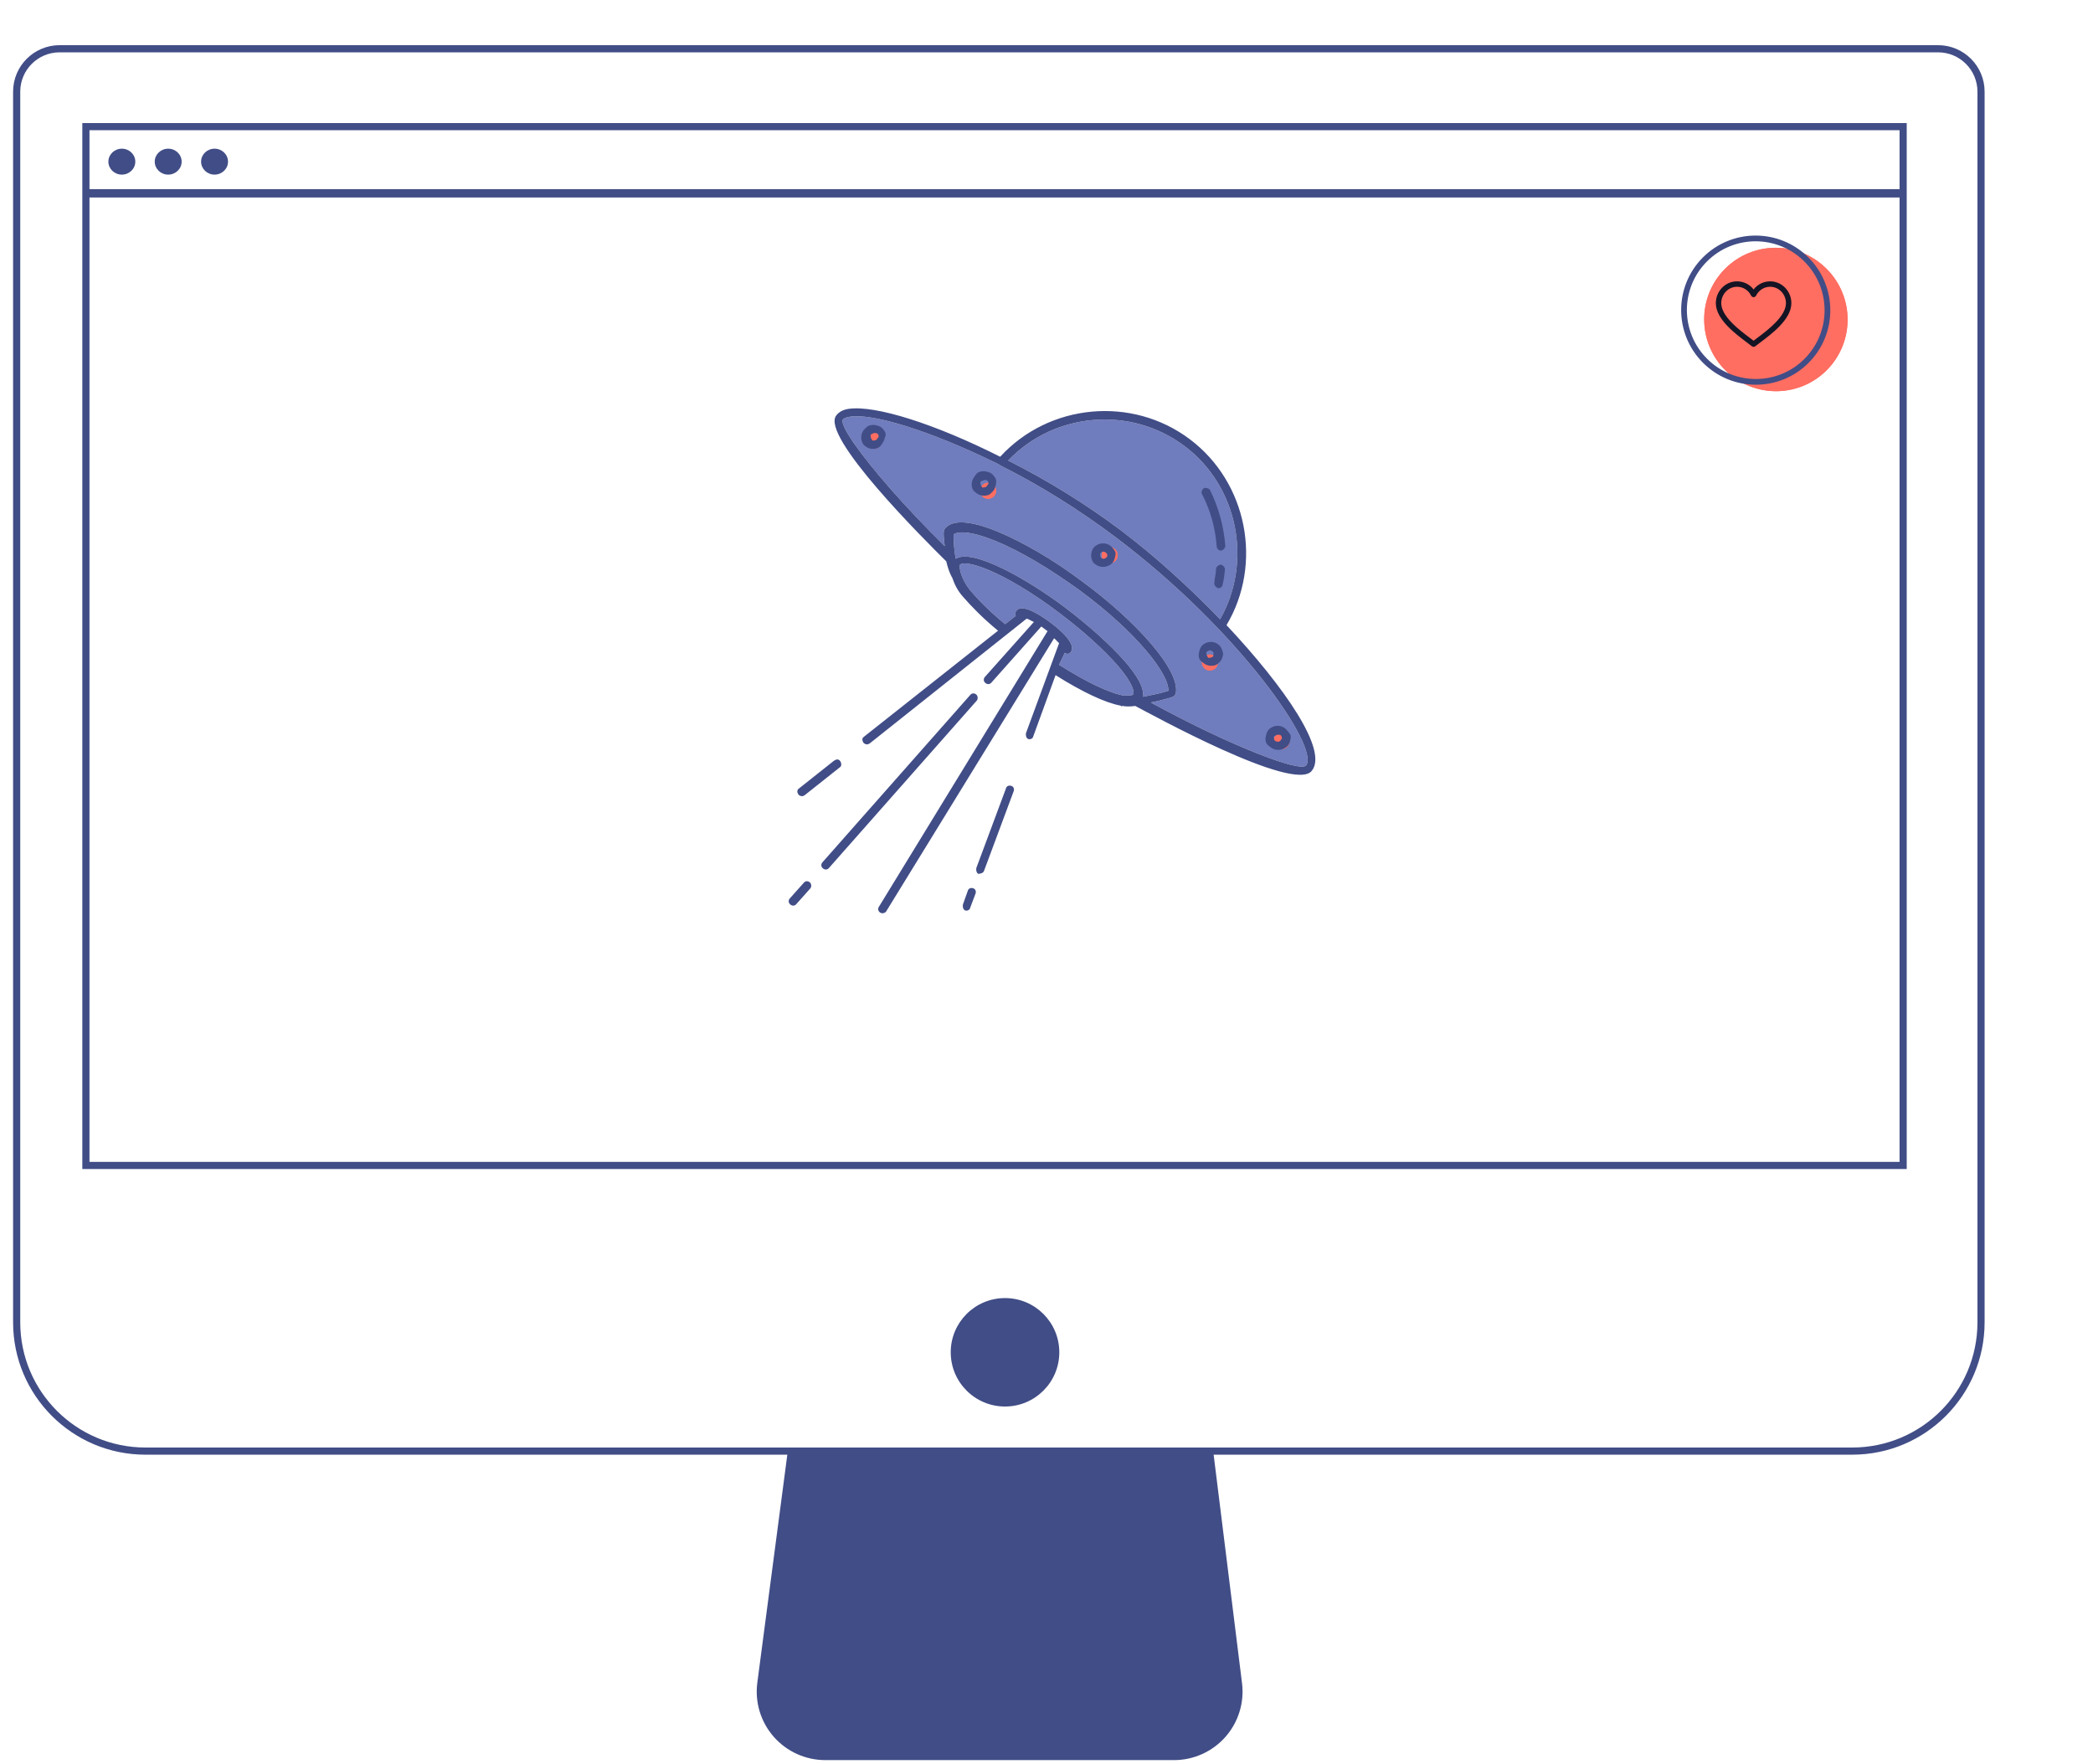 <?xml version="1.0" encoding="UTF-8"?>
<svg width="261px" height="220px" viewBox="0 0 261 220" version="1.1" xmlns="http://www.w3.org/2000/svg" xmlns:xlink="http://www.w3.org/1999/xlink">
    <title>no-wishlist__dark</title>
    <defs>
        <filter x="-300.0%" y="-300.0%" width="700.0%" height="700.0%" filterUnits="objectBoundingBox" id="filter-1">
            <feGaussianBlur stdDeviation="1.784" in="SourceGraphic"></feGaussianBlur>
        </filter>
        <filter x="-300.0%" y="-300.0%" width="700.0%" height="700.0%" filterUnits="objectBoundingBox" id="filter-2">
            <feGaussianBlur stdDeviation="1.784" in="SourceGraphic"></feGaussianBlur>
        </filter>
        <filter x="-300.0%" y="-300.0%" width="700.0%" height="700.0%" filterUnits="objectBoundingBox" id="filter-3">
            <feGaussianBlur stdDeviation="1.784" in="SourceGraphic"></feGaussianBlur>
        </filter>
        <filter x="-300.0%" y="-300.0%" width="700.0%" height="700.0%" filterUnits="objectBoundingBox" id="filter-4">
            <feGaussianBlur stdDeviation="1.784" in="SourceGraphic"></feGaussianBlur>
        </filter>
        <filter x="-300.0%" y="-300.0%" width="700.0%" height="700.0%" filterUnits="objectBoundingBox" id="filter-5">
            <feGaussianBlur stdDeviation="1.784" in="SourceGraphic"></feGaussianBlur>
        </filter>
        <filter x="-104.7%" y="-104.9%" width="309.3%" height="309.7%" filterUnits="objectBoundingBox" id="filter-6">
            <feGaussianBlur stdDeviation="6.245" in="SourceGraphic"></feGaussianBlur>
        </filter>
    </defs>
    <g id="illustrations" stroke="none" stroke-width="1" fill="none" fill-rule="evenodd">
        <g id="no-wishlist__dark" transform="translate(1, 5)">
            <g id="imac" transform="translate(0.806, 0.578)">
                <path d="M239.878,0.502 C242.835,0.502 245.231,2.898 245.231,5.855 L245.231,159.316 C245.231,168.185 238.042,175.374 229.173,175.374 L16.331,175.374 C7.463,175.374 0.273,168.185 0.273,159.316 L0.273,5.855 C0.273,2.898 2.67,0.502 5.626,0.502 L239.878,0.502 Z M235.519,10.217 L8.906,10.217 L8.906,139.752 L235.519,139.752 L235.519,10.217 Z" id="Combined-Shape" stroke="#414D86" stroke-width="0.892"></path>
                <path d="M101.109,213.907 C98.647,213.907 96.305,212.847 94.682,210.999 C93.058,209.151 92.311,206.694 92.632,204.257 L96.441,175.315 L149.473,175.315 L153.078,204.33 C153.376,206.757 152.618,209.195 150.995,211.027 C149.373,212.858 147.042,213.907 144.593,213.907 L101.109,213.907 Z" id="Path" fill="#414D86" fill-rule="nonzero"></path>
                <ellipse id="Oval" fill="#414D86" fill-rule="nonzero" cx="123.521" cy="163.053" rx="6.77" ry="6.761"></ellipse>
            </g>
            <path d="M137.349,47.504 C145.658,47.504 152.78,53.873 153.86,62.076 C148.356,61.213 142.637,60.673 137.349,60.673 C131.846,60.673 126.126,61.213 120.839,62.184 C121.81,53.873 128.932,47.504 137.349,47.504 Z M147.493,73.411 C144.795,72.871 141.234,72.547 137.457,72.547 C131.954,72.547 123.86,73.519 122.997,75.894 C122.026,75.03 121.27,74.058 120.947,73.627 C121.163,72.979 122.35,72.007 125.587,71.144 C128.824,70.28 133.033,69.849 137.565,69.741 C146.522,69.633 152.888,71.36 154.075,73.087 C153.644,73.735 152.78,74.706 152.025,75.57 C151.378,74.598 149.975,73.95 147.493,73.411 Z M140.91,77.081 C141.234,77.081 141.45,76.865 141.45,76.541 C141.45,75.354 138.86,75.138 137.349,75.138 C136.054,75.138 132.925,75.246 132.925,76.541 C132.925,76.757 133.033,76.973 133.249,77.081 L132.817,78.7 C130.227,78.592 128.177,78.268 126.774,77.944 C124.724,77.405 123.86,76.325 123.86,76.217 C123.86,75.246 128.501,73.519 137.349,73.519 C141.126,73.519 144.579,73.843 147.169,74.382 C150.083,75.03 150.838,75.786 150.838,76.109 C150.838,76.217 150.622,76.433 150.299,76.649 L150.083,76.865 C148.464,77.729 145.227,78.376 141.234,78.7 L140.91,77.081 Z M153.212,75.57 C154.183,74.49 154.939,73.411 154.939,73.411 C155.047,73.303 155.047,73.087 155.047,72.871 C153.86,70.064 145.227,68.553 137.349,68.661 C132.709,68.661 128.393,69.201 125.047,70.064 C122.565,70.712 119.652,71.9 119.652,73.735 C119.652,73.843 119.652,73.95 119.76,74.058 C119.76,74.166 120.191,74.706 120.947,75.462 C109.616,73.95 101.307,71.576 101.307,70.496 C101.307,70.28 101.523,69.956 101.847,69.633 C103.897,67.582 111.019,64.991 120.191,63.264 C120.191,63.264 120.191,63.264 120.191,63.264 C120.299,63.264 120.299,63.264 120.407,63.264 C125.587,62.292 131.414,61.753 137.349,61.753 C156.665,61.753 173.391,67.366 173.391,70.172 C173.391,71.36 164.219,73.95 153.212,75.57 Z" id="Combined-Shape" fill="#6F7CBD" fill-rule="nonzero" transform="translate(137.349, 63.102) rotate(37) translate(-137.349, -63.102) "></path>
            <g id="Group" transform="translate(107.054, 49.066)" fill="#FF6E61">
                <circle id="Oval" filter="url(#filter-1)" cx="0.892" cy="0.892" r="1"></circle>
                <circle id="Oval" filter="url(#filter-2)" cx="15.166" cy="7.137" r="1"></circle>
                <circle id="Oval" filter="url(#filter-3)" cx="30.332" cy="15.166" r="1"></circle>
                <circle id="Oval" filter="url(#filter-4)" cx="42.822" cy="28.548" r="1"></circle>
                <circle id="Oval" filter="url(#filter-5)" cx="51.743" cy="38.361" r="1"></circle>
            </g>
            <g id="Group" transform="translate(107.054, 49.066)" fill="#FF6E61">
                <circle id="Oval" cx="0.892" cy="0.892" r="1"></circle>
                <circle id="Oval" cx="15.166" cy="7.137" r="1"></circle>
                <circle id="Oval" cx="30.332" cy="15.166" r="1"></circle>
                <circle id="Oval" cx="42.822" cy="28.548" r="1"></circle>
                <circle id="Oval" cx="51.743" cy="38.361" r="1"></circle>
            </g>
            <path d="M119.781,114.747 C120.105,114.747 120.321,115.07 120.321,115.286 L120.321,115.286 L120.105,117.877 C120.105,118.201 119.889,118.417 119.565,118.417 L119.565,118.417 L119.472,118.41 C119.201,118.373 119.026,118.169 119.026,117.877 L119.026,117.877 L119.242,115.286 C119.242,114.963 119.457,114.747 119.781,114.747 Z M124.421,42.099 C133.378,42.099 141.04,49.008 142.011,57.859 C152.586,59.694 161.543,62.717 161.435,65.955 C161.435,69.517 140.932,72.432 138.989,72.756 C138.558,73.187 138.126,73.511 137.694,73.727 C137.694,73.835 137.587,73.835 137.479,73.835 C135.752,74.699 132.623,75.346 128.738,75.67 L128.738,75.67 L131.112,83.442 C131.22,83.658 131.112,83.982 130.788,84.09 L130.788,84.09 L130.68,84.09 C130.464,84.09 130.249,83.874 130.141,83.658 L130.141,83.658 L126.688,72.216 C126.472,72.216 126.148,72.108 125.824,72.108 L125.824,72.108 L129.601,111.94 C129.601,112.156 129.385,112.48 129.062,112.48 L129.062,112.48 L128.968,112.473 C128.697,112.436 128.522,112.232 128.522,111.94 L128.522,111.94 L124.637,71.892 L124.637,71.892 L123.666,71.892 L122.911,81.175 C122.911,81.499 122.695,81.715 122.371,81.715 L122.371,81.715 L122.277,81.709 C122.006,81.671 121.832,81.467 121.832,81.175 L121.832,81.175 L122.587,72 C122.155,72.108 121.832,72.108 121.616,72.216 L121.616,72.216 L115.357,96.396 C115.249,96.72 115.033,96.828 114.817,96.828 L114.817,96.828 L114.709,96.828 C114.386,96.72 114.17,96.504 114.278,96.18 L114.278,96.18 L119.673,75.562 C117.191,75.454 115.141,75.13 113.63,74.807 C112.551,74.591 111.796,74.159 111.148,73.727 L111.148,73.727 L110.941,73.636 C110.447,73.402 109.88,73.012 109.314,72.54 C105.321,72 87.408,69.517 87.408,66.279 C87.408,65.739 87.624,65.199 88.163,64.66 C90.537,62.285 97.875,59.694 106.832,58.075 C107.695,49.115 115.357,42.099 124.421,42.099 Z M122.263,83.55 C122.587,83.55 122.803,83.874 122.803,84.09 L122.803,84.09 L120.644,111.832 C120.644,112.156 120.429,112.372 120.105,112.372 L120.105,112.372 L120.011,112.365 C119.74,112.328 119.565,112.124 119.565,111.832 L119.565,111.832 L121.724,84.09 C121.724,83.766 121.939,83.55 122.263,83.55 Z M113.091,100.822 C113.199,100.498 113.414,100.282 113.738,100.39 C114.062,100.498 114.278,100.822 114.17,101.038 L114.17,101.038 L112.767,106.435 C112.659,106.759 112.443,106.867 112.227,106.867 L112.227,106.867 L112.12,106.867 C111.796,106.759 111.58,106.543 111.688,106.219 L111.688,106.219 Z M136.507,103.088 C136.723,102.981 137.047,103.088 137.155,103.412 L137.155,103.412 L137.694,105.247 C137.802,105.463 137.694,105.787 137.371,105.895 L137.371,105.895 L137.263,105.895 C137.047,105.895 136.831,105.679 136.723,105.463 L136.723,105.463 L136.184,103.736 C136.076,103.52 136.184,103.196 136.507,103.088 Z M132.623,90.027 C132.838,89.919 133.162,90.027 133.27,90.351 L133.27,90.351 L136.292,100.498 C136.399,100.822 136.184,101.038 135.968,101.253 L135.968,101.253 L135.86,101.253 C135.644,101.253 135.428,101.038 135.32,100.822 L135.32,100.822 L132.299,90.675 C132.191,90.459 132.299,90.135 132.623,90.027 Z M124.421,69.193 C115.573,69.193 110.933,70.921 110.933,71.892 C110.933,72 111.796,73.079 113.846,73.619 C115.249,73.943 117.299,74.267 119.889,74.375 L119.889,74.375 L120.321,72.756 C120.105,72.648 119.997,72.432 119.997,72.216 C119.997,70.921 123.126,70.813 124.421,70.813 C125.932,70.813 128.522,71.029 128.522,72.216 C128.522,72.54 128.306,72.756 127.982,72.756 L127.982,72.756 L128.306,74.375 C132.299,74.051 135.536,73.403 137.155,72.54 L137.155,72.54 L137.371,72.324 C137.694,72.108 137.91,71.892 137.91,71.784 C137.91,71.46 137.155,70.705 134.241,70.057 C131.651,69.517 128.198,69.193 124.421,69.193 Z M141.148,68.762 C139.961,67.035 133.594,65.307 124.637,65.415 C120.105,65.523 115.896,65.955 112.659,66.819 C109.422,67.682 108.235,68.654 108.019,69.301 C108.343,69.733 109.098,70.705 110.069,71.568 C110.933,69.193 119.026,68.222 124.529,68.222 C128.306,68.222 131.867,68.546 134.565,69.085 C137.047,69.625 138.45,70.273 139.097,71.244 C139.853,70.381 140.716,69.409 141.148,68.762 Z M124.421,57.427 C118.486,57.427 112.659,57.967 107.479,58.939 L107.479,58.939 L107.264,58.939 L107.264,58.939 L106.765,59.034 C97.834,60.76 90.932,63.294 88.919,65.307 C88.595,65.631 88.379,65.955 88.379,66.171 C88.379,66.536 89.327,67.048 91.02,67.625 L91.441,67.765 C94.845,68.868 100.822,70.177 108.019,71.136 C107.264,70.381 106.832,69.841 106.832,69.733 C106.724,69.625 106.724,69.517 106.724,69.409 C106.724,67.574 109.638,66.387 112.12,65.739 C115.465,64.876 119.781,64.336 124.421,64.336 C132.299,64.228 140.932,65.739 142.119,68.546 C142.119,68.762 142.119,68.978 142.011,69.085 C142.011,69.085 141.911,69.228 141.737,69.462 L141.593,69.653 C141.28,70.067 140.814,70.656 140.284,71.244 C151.291,69.625 160.464,67.035 160.464,65.847 C160.464,63.04 143.737,57.427 124.421,57.427 Z M91.94,64.336 C92.372,64.12 92.696,64.012 93.127,64.12 C93.559,64.228 93.883,64.444 93.883,64.768 C94.098,65.199 94.098,65.523 94.098,65.955 C94.098,66.387 93.775,66.711 93.451,66.927 C93.235,67.035 93.019,67.142 92.696,67.142 L92.696,67.142 L92.372,67.142 C91.616,66.927 91.077,66.171 91.293,65.307 C91.293,64.876 91.616,64.552 91.94,64.336 Z M154.097,64.876 C154.313,64.12 155.068,63.58 155.931,63.796 C156.363,63.904 156.687,63.904 156.903,64.336 C157.118,64.768 157.226,65.091 157.118,65.523 C156.903,66.279 156.255,66.711 155.608,66.711 L155.608,66.711 L155.284,66.711 C154.852,66.711 154.529,66.495 154.313,66.063 C154.097,65.631 153.989,65.307 154.097,64.876 Z M92.911,64.984 L92.803,64.984 C92.776,64.984 92.756,64.99 92.739,65 L92.652,65.075 L92.652,65.075 L92.588,65.091 C92.48,65.199 92.372,65.307 92.372,65.415 C92.264,65.523 92.264,65.631 92.372,65.739 C92.48,65.847 92.588,65.955 92.696,65.955 C92.803,66.063 92.911,66.063 93.019,65.955 C93.127,65.847 93.235,65.739 93.235,65.631 L93.235,65.631 L93.235,65.199 C93.127,65.091 93.019,64.984 92.911,64.984 L92.911,64.984 Z M155.716,64.768 L155.608,64.768 C155.5,64.768 155.5,64.876 155.392,64.876 C155.284,64.984 155.176,65.091 155.176,65.199 C155.068,65.307 155.068,65.415 155.176,65.523 C155.284,65.631 155.392,65.739 155.5,65.739 C155.716,65.739 155.931,65.631 156.039,65.415 L156.039,65.415 L156.039,64.984 C155.931,64.876 155.823,64.768 155.716,64.768 L155.716,64.768 Z M106.4,60.666 C106.832,60.45 107.156,60.342 107.587,60.45 C108.019,60.558 108.235,60.666 108.451,61.097 C108.666,61.529 108.774,61.853 108.666,62.285 C108.666,62.717 108.343,63.04 108.019,63.256 C107.803,63.364 107.587,63.472 107.264,63.472 L107.264,63.472 L106.94,63.472 C106.508,63.472 106.184,63.148 105.969,62.825 C105.753,62.393 105.753,62.069 105.753,61.637 C105.753,61.205 106.077,60.882 106.4,60.666 Z M141.148,61.529 C141.363,60.774 142.119,60.234 142.982,60.45 C143.306,60.558 143.63,60.774 143.845,60.99 C144.061,61.421 144.169,61.745 144.061,62.177 C144.061,62.609 143.737,62.933 143.414,63.148 C143.198,63.256 142.982,63.364 142.658,63.364 L142.658,63.364 L142.335,63.364 C141.903,63.364 141.579,63.148 141.363,62.717 C141.148,62.285 141.04,61.961 141.148,61.529 Z M107.371,61.421 L107.264,61.421 C107.237,61.421 107.216,61.428 107.199,61.438 L107.112,61.512 L107.112,61.512 L107.048,61.529 C106.94,61.637 106.94,61.745 106.832,61.853 C106.724,61.961 106.724,62.069 106.832,62.177 C106.94,62.285 107.048,62.393 107.156,62.393 C107.264,62.501 107.371,62.501 107.479,62.393 C107.587,62.285 107.695,62.177 107.695,62.069 L107.695,62.069 L107.695,61.637 C107.587,61.529 107.479,61.421 107.371,61.421 L107.371,61.421 Z M142.658,61.529 L142.55,61.529 C142.335,61.529 142.119,61.637 142.119,61.853 C142.011,61.961 142.011,62.069 142.119,62.177 C142.227,62.285 142.335,62.393 142.443,62.393 C142.55,62.501 142.658,62.501 142.766,62.393 C142.874,62.285 142.982,62.177 142.982,62.069 C143.09,61.961 142.982,61.853 142.874,61.745 C142.874,61.637 142.766,61.529 142.658,61.529 L142.658,61.529 Z M123.019,59.802 C123.234,59.046 123.99,58.507 124.853,58.723 C125.285,58.831 125.5,58.831 125.716,59.262 C125.932,59.694 126.04,60.018 125.932,60.45 C125.716,61.205 125.069,61.637 124.421,61.637 L124.421,61.637 L124.098,61.637 C123.342,61.421 122.803,60.558 123.019,59.802 Z M124.637,59.694 L124.529,59.694 C124.313,59.694 124.098,59.802 124.098,60.018 C123.99,60.234 124.206,60.45 124.421,60.558 C124.637,60.666 124.853,60.45 124.961,60.234 L124.961,60.234 L124.961,59.91 C124.853,59.802 124.745,59.694 124.637,59.694 L124.637,59.694 Z M124.421,43.178 C116.004,43.178 108.882,49.547 107.911,57.859 C113.199,56.888 118.918,56.348 124.421,56.348 C129.709,56.348 135.428,56.888 140.932,57.751 C139.853,49.547 132.731,43.178 124.421,43.178 Z M136.939,52.246 C137.155,52.138 137.587,52.246 137.694,52.462 C138.018,53.002 138.342,53.541 138.558,54.081 C138.774,54.405 138.558,54.729 138.342,54.837 L138.342,54.837 L138.126,54.837 C137.91,54.837 137.694,54.729 137.587,54.513 C137.263,53.973 137.047,53.433 136.723,53.002 C136.615,52.786 136.723,52.354 136.939,52.246 Z M129.493,45.877 C129.709,45.661 130.033,45.553 130.249,45.661 C132.407,46.741 134.349,48.252 135.968,50.087 C136.076,50.303 136.076,50.627 135.86,50.843 C135.752,50.951 135.644,50.951 135.536,50.951 C135.32,50.951 135.212,50.843 135.105,50.735 C133.594,49.008 131.759,47.604 129.709,46.633 C129.493,46.525 129.385,46.201 129.493,45.877 Z" id="Combined-Shape" fill="#414D86" fill-rule="nonzero" transform="translate(124.422, 80.258) rotate(37) translate(-124.422, -80.258) "></path>
            <g id="video" transform="translate(9.813, 13.382)" fill="#414D86">
                <rect id="Rectangle" x="0" y="5.204" width="226.598" height="1.041"></rect>
                <g id="Group-4" transform="translate(2.703, 0.159)" fill-rule="nonzero">
                    <ellipse id="Oval" cx="1.678" cy="1.617" rx="1.678" ry="1.617"></ellipse>
                    <ellipse id="Oval" cx="7.458" cy="1.617" rx="1.678" ry="1.617"></ellipse>
                    <ellipse id="Oval" cx="13.239" cy="1.617" rx="1.678" ry="1.617"></ellipse>
                </g>
            </g>
            <g id="undraw_cancel_u1it" transform="translate(219.401, 34.408) rotate(45) translate(-219.401, -34.408) translate(208.901, 24.908)">
                <ellipse id="Oval" fill="#FF6E61" filter="url(#filter-6)" cx="11.552" cy="9.059" rx="8.951" ry="8.934"></ellipse>
                <ellipse id="Oval" fill="#FF6E61" cx="11.552" cy="9.059" rx="8.951" ry="8.934"></ellipse>
                <ellipse id="Oval" stroke="#414D86" stroke-width="0.714" cx="8.951" cy="10.013" rx="8.951" ry="8.934"></ellipse>
            </g>
            <path d="M219.738,30.332 C218.884,30.332 218.109,30.79 217.676,31.539 C217.244,30.79 216.469,30.332 215.615,30.332 C214.292,30.332 213.216,31.441 213.216,32.805 C213.216,34.672 215.573,36.44 216.982,37.496 C217.228,37.681 217.447,37.845 217.621,37.985 C217.637,37.998 217.656,38.005 217.676,38.005 C217.696,38.005 217.716,37.998 217.732,37.985 C217.906,37.845 218.124,37.681 218.371,37.496 C219.78,36.44 222.137,34.672 222.137,32.805 C222.136,31.441 221.06,30.332 219.738,30.332 Z M218.264,37.354 C218.042,37.522 217.841,37.672 217.676,37.803 C217.511,37.672 217.31,37.522 217.087,37.354 C215.705,36.318 213.392,34.584 213.392,32.805 C213.392,31.539 214.389,30.509 215.615,30.509 C216.456,30.509 217.215,30.99 217.597,31.765 C217.611,31.796 217.642,31.815 217.676,31.815 C217.71,31.815 217.74,31.796 217.755,31.765 C218.138,30.99 218.897,30.509 219.738,30.509 C220.963,30.509 221.96,31.539 221.96,32.805 C221.959,34.584 219.647,36.318 218.264,37.354 Z" id="Shape" stroke="#141424" stroke-width="0.5" fill="#131424" fill-rule="nonzero" stroke-linejoin="round"></path>
        </g>
    </g>
</svg>